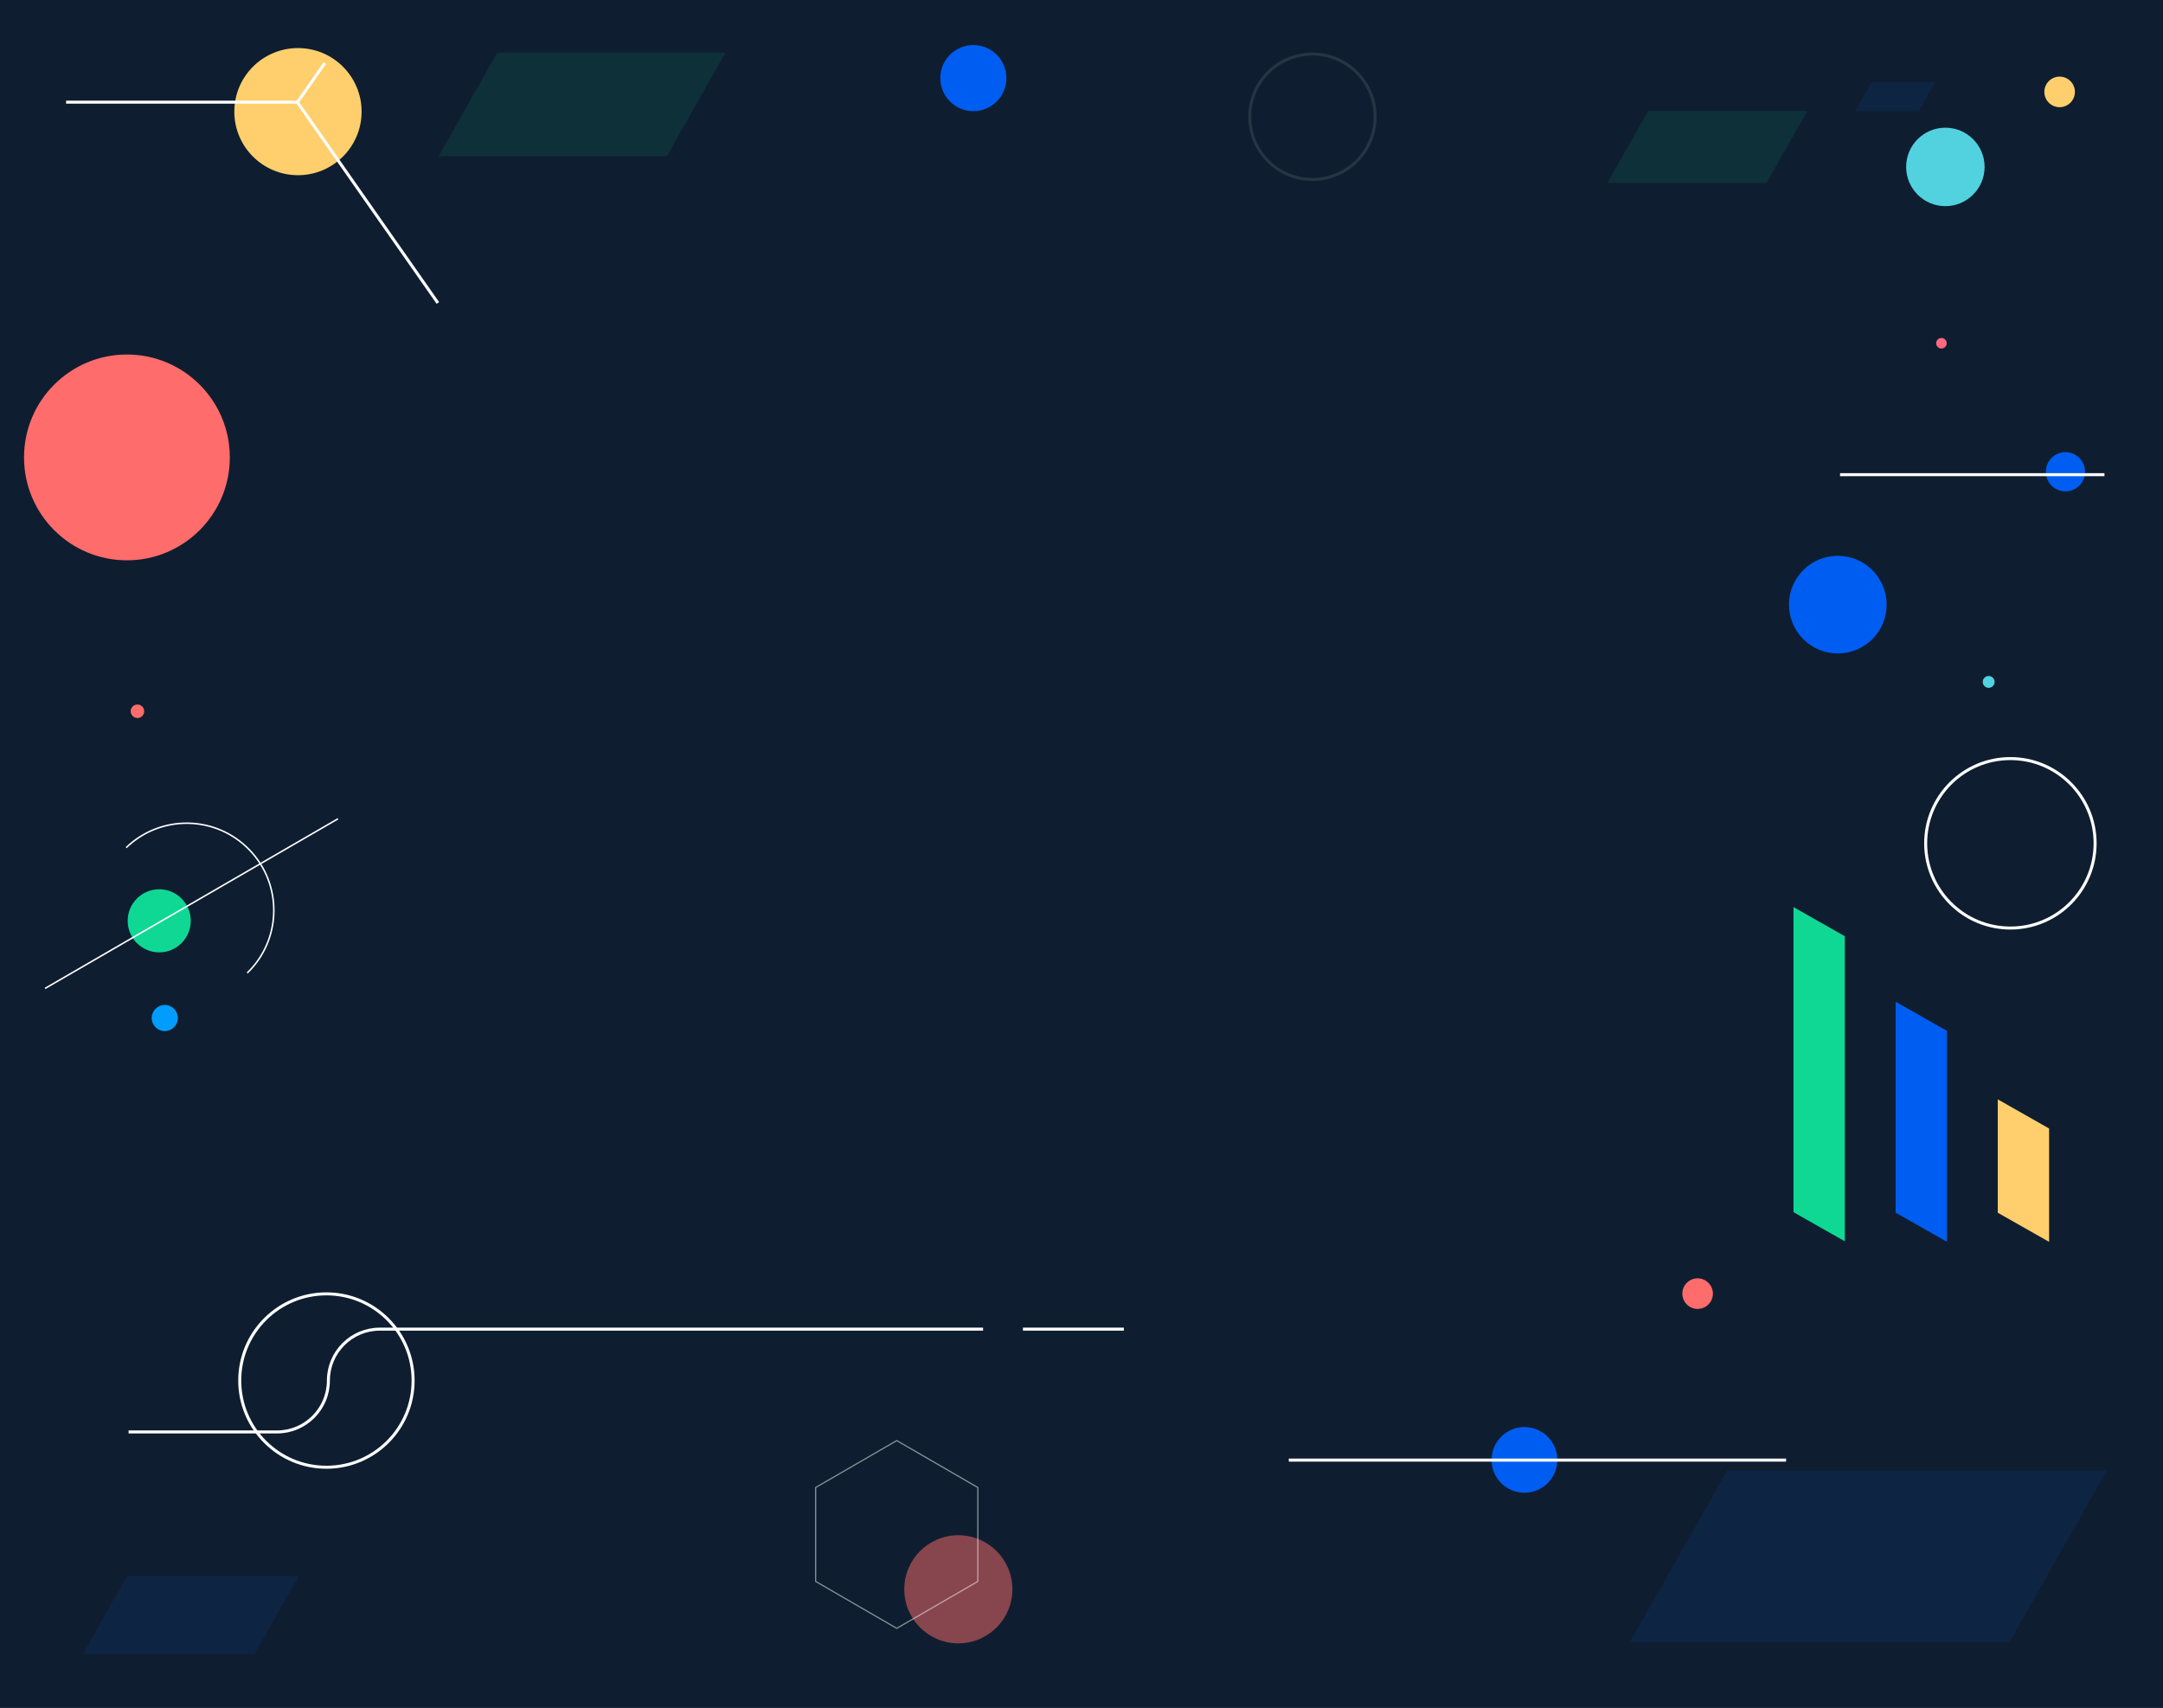 <?xml version="1.0" encoding="UTF-8"?>
<svg width="1440px" height="1137px" viewBox="0 0 1440 1137" version="1.1" xmlns="http://www.w3.org/2000/svg" xmlns:xlink="http://www.w3.org/1999/xlink">
    <!-- Generator: Sketch 52.6 (67491) - http://www.bohemiancoding.com/sketch -->
    <title>crypto-bg</title>
    <desc>Created with Sketch.</desc>
    <g id="Page-1" stroke="none" stroke-width="1" fill="none" fill-rule="evenodd">
        <g id="crypto-bg">
            <rect id="Rectangle-2" fill="#0E1E30" x="0" y="0" width="1440" height="1137"></rect>
            <polygon id="Fill-17" fill="#0FD895" points="1228.171 826.332 1228.171 623.244 1194 603.85 1194 806.937"></polygon>
            <polygon id="Fill-19" fill="#005DF2" points="1296.172 826.665 1296.172 686.244 1262 666.85 1262 807.27"></polygon>
            <polygon id="Fill-21" fill="#FFCF6E" points="1364.171 826.715 1364.171 751.244 1330 731.85 1330 807.32"></polygon>
            <polygon id="Fill-23" fill-opacity="0.1" fill="#0FD895" points="1070 121.849 1176.011 121.849 1203.253 73.85 1097.243 73.85"></polygon>
            <polygon id="Fill-25" fill-opacity="0.1" fill="#005DF2" points="1085 1093.274 1337.722 1093.274 1402.665 978.85 1149.946 978.85"></polygon>
            <polygon id="Fill-25-Copy" fill="#0FD895" opacity="0.1" points="292 104 443.952 104 483 35 331.05 35"></polygon>
            <polygon id="Fill-27" fill-opacity="0.1" fill="#005DF2" points="1288.188 54.85 1245.874 54.85 1235 74.009 1277.314 74.009"></polygon>
            <polygon id="Fill-29" fill-opacity="0.1" fill="#005DF2" points="55.151 1101.033 169.501 1101.033 198.886 1049.259 84.538 1049.259"></polygon>
            <path d="M198.366,116.629 C174.968,116.629 156,97.684 156,74.315 C156,50.945 174.968,32 198.366,32 C221.764,32 240.732,50.945 240.732,74.315 C240.732,97.684 221.764,116.629 198.366,116.629" id="Fill-31" fill="#FFCF6E"></path>
            <path d="M106,634 C94.402,634 85,624.598 85,613 C85,601.402 94.402,592 106,592 C117.598,592 127,601.402 127,613 C127,624.598 117.598,634 106,634" id="Fill-31-Copy" fill="#0FD895"></path>
            <path d="M85.611,953.258 L184.409,953.258 C203.307,953.258 218.628,937.938 218.628,919.039 C218.628,900.141 233.948,884.82 252.846,884.82 L654.464,884.82" id="Stroke-80" stroke="#FFFFFF" stroke-width="2" stroke-linejoin="round"></path>
            <path d="M1269,111.115 C1269,96.691 1280.692,85 1295.114,85 C1309.537,85 1321.229,96.691 1321.229,111.115 C1321.229,125.537 1309.537,137.228 1295.114,137.228 C1280.692,137.228 1269,125.537 1269,111.115" id="Fill-82" fill="#52D2DF"></path>
            <path d="M1362,314.058 C1362,306.847 1367.847,301 1375.058,301 C1382.269,301 1388.114,306.847 1388.114,314.058 C1388.114,321.27 1382.269,327.116 1375.058,327.116 C1367.847,327.116 1362,321.27 1362,314.058" id="Fill-84" fill="#005DF2"></path>
            <path d="M1120,861.176 C1120,855.556 1124.556,851 1130.176,851 C1135.796,851 1140.352,855.556 1140.352,861.176 C1140.352,866.796 1135.796,871.352 1130.176,871.352 C1124.556,871.352 1120,866.796 1120,861.176" id="Fill-86" fill="#FF6C6C"></path>
            <path d="M993,971.871 C993,959.792 1002.792,950 1014.871,950 C1026.95,950 1036.742,959.792 1036.742,971.871 C1036.742,983.95 1026.95,993.743 1014.871,993.743 C1002.792,993.743 993,983.95 993,971.871" id="Fill-88" fill="#005DF2"></path>
            <path d="M1361,61.176 C1361,55.557 1365.556,51 1371.176,51 C1376.796,51 1381.353,55.557 1381.353,61.176 C1381.353,66.797 1376.796,71.353 1371.176,71.353 C1365.556,71.353 1361,66.797 1361,61.176" id="Fill-90" fill="#FFCF6E"></path>
            <path d="M101,677.696 C101,672.893 104.894,669 109.696,669 C114.5,669 118.394,672.893 118.394,677.696 C118.394,682.5 114.5,686.393 109.696,686.393 C104.894,686.393 101,682.5 101,677.696" id="Fill-92" fill="#009DFF"></path>
            <path d="M1320,453.944 C1320,451.766 1321.766,450 1323.944,450 C1326.122,450 1327.889,451.766 1327.889,453.944 C1327.889,456.122 1326.122,457.888 1323.944,457.888 C1321.766,457.888 1320,456.122 1320,453.944" id="Fill-94" fill="#52D2DF"></path>
            <path d="M858,972 L1189.059,972" id="Stroke-96" stroke="#FFFFFF" stroke-width="2" stroke-linejoin="round"></path>
            <path d="M1225,316 L1401.018,316" id="Stroke-98" stroke="#FFFFFF" stroke-width="2" stroke-linejoin="round"></path>
            <path d="M275.02,919.039 C275.02,887.168 249.183,861.33 217.312,861.33 C185.44,861.33 159.603,887.168 159.603,919.039 C159.603,950.911 185.44,976.747 217.312,976.747 C249.183,976.747 275.02,950.911 275.02,919.039 Z" id="Stroke-100" stroke="#FFFFFF" stroke-width="2" stroke-linejoin="round"></path>
            <path d="M1394.802,561.4 C1394.802,530.251 1369.551,505 1338.402,505 C1307.252,505 1282,530.251 1282,561.4 C1282,592.549 1307.252,617.8 1338.402,617.8 C1369.551,617.8 1394.802,592.549 1394.802,561.4 Z" id="Stroke-102" stroke="#FFFFFF" stroke-width="2" stroke-linejoin="round"></path>
            <path d="M915.463,77.731 C915.463,54.684 896.779,36 873.731,36 C850.683,36 832,54.684 832,77.731 C832,100.78 850.683,119.463 873.731,119.463 C896.779,119.463 915.463,100.78 915.463,77.731 Z" id="Stroke-104" stroke="#FFFFFF" stroke-width="2" opacity="0.1" stroke-linejoin="round"></path>
            <polyline id="Stroke-106" stroke="#FFFFFF" stroke-width="2" stroke-linejoin="round" points="216.256 42 198 68.082 291.502 201.662"></polyline>
            <path d="M198.087,68 L44,68" id="Stroke-108" stroke="#FFFFFF" stroke-width="2" stroke-linejoin="round"></path>
            <path d="M748.203,884.82 L681.012,884.82" id="Stroke-110" stroke="#FFFFFF" stroke-width="2" stroke-linejoin="round"></path>
            <path d="M91.5,477.989 C89.015,477.989 87,475.977 87,473.495 C87,471.012 89.015,469 91.5,469 C93.985,469 96,471.012 96,473.495 C96,475.977 93.985,477.989 91.5,477.989" id="Fill-1" fill="#FF6C6C"></path>
            <path d="M1292.5,232 C1290.567,232 1289,230.433 1289,228.5 C1289,226.567 1290.567,225 1292.5,225 C1294.433,225 1296,226.567 1296,228.5 C1296,230.433 1294.433,232 1292.5,232" id="Fill-18" fill="#FF697E"></path>
            <path d="M1223.5,435 C1205.55,435 1191,420.45 1191,402.5 C1191,384.55 1205.55,370 1223.5,370 C1241.45,370 1256,384.55 1256,402.5 C1256,420.45 1241.45,435 1223.5,435" id="Fill-32" fill="#005DF2"></path>
            <path d="M648,74 C635.85,74 626,64.15 626,52 C626,39.85 635.85,30 648,30 C660.15,30 670,39.85 670,52 C670,64.15 660.15,74 648,74" id="Fill-32-Copy-2" fill="#005DF2"></path>
            <path d="M84.5,372.999 C46.668,372.999 16,342.331 16,304.499 C16,266.667 46.668,235.999 84.5,235.999 C122.332,235.999 153,266.667 153,304.499 C153,342.331 122.332,372.999 84.5,372.999" id="Fill-32-Copy" fill="#FF6C6C"></path>
            <path d="M30,658 L225,545.066" id="Stroke-6" stroke="#FFFFFF" stroke-linejoin="round"></path>
            <path d="M116.151,527.867 C148.184,527.867 174.151,553.835 174.151,585.867 C174.151,617.899 148.184,643.867 116.151,643.867" id="Stroke-73" stroke="#FFFFFF" stroke-linejoin="round" transform="translate(145.151, 585.867) rotate(-44) translate(-145.151, -585.867) "></path>
            <circle id="Oval-2" fill="#FF6C6C" opacity="0.5" cx="638" cy="1058" r="36"></circle>
            <polygon id="Stroke-8" stroke="#FFFFFF" stroke-width="0.8" opacity="0.5" stroke-linejoin="round" points="597 1084 543 1052.75 543 990.25 597 959 651 990.25 651 1052.75"></polygon>
        </g>
    </g>
</svg>